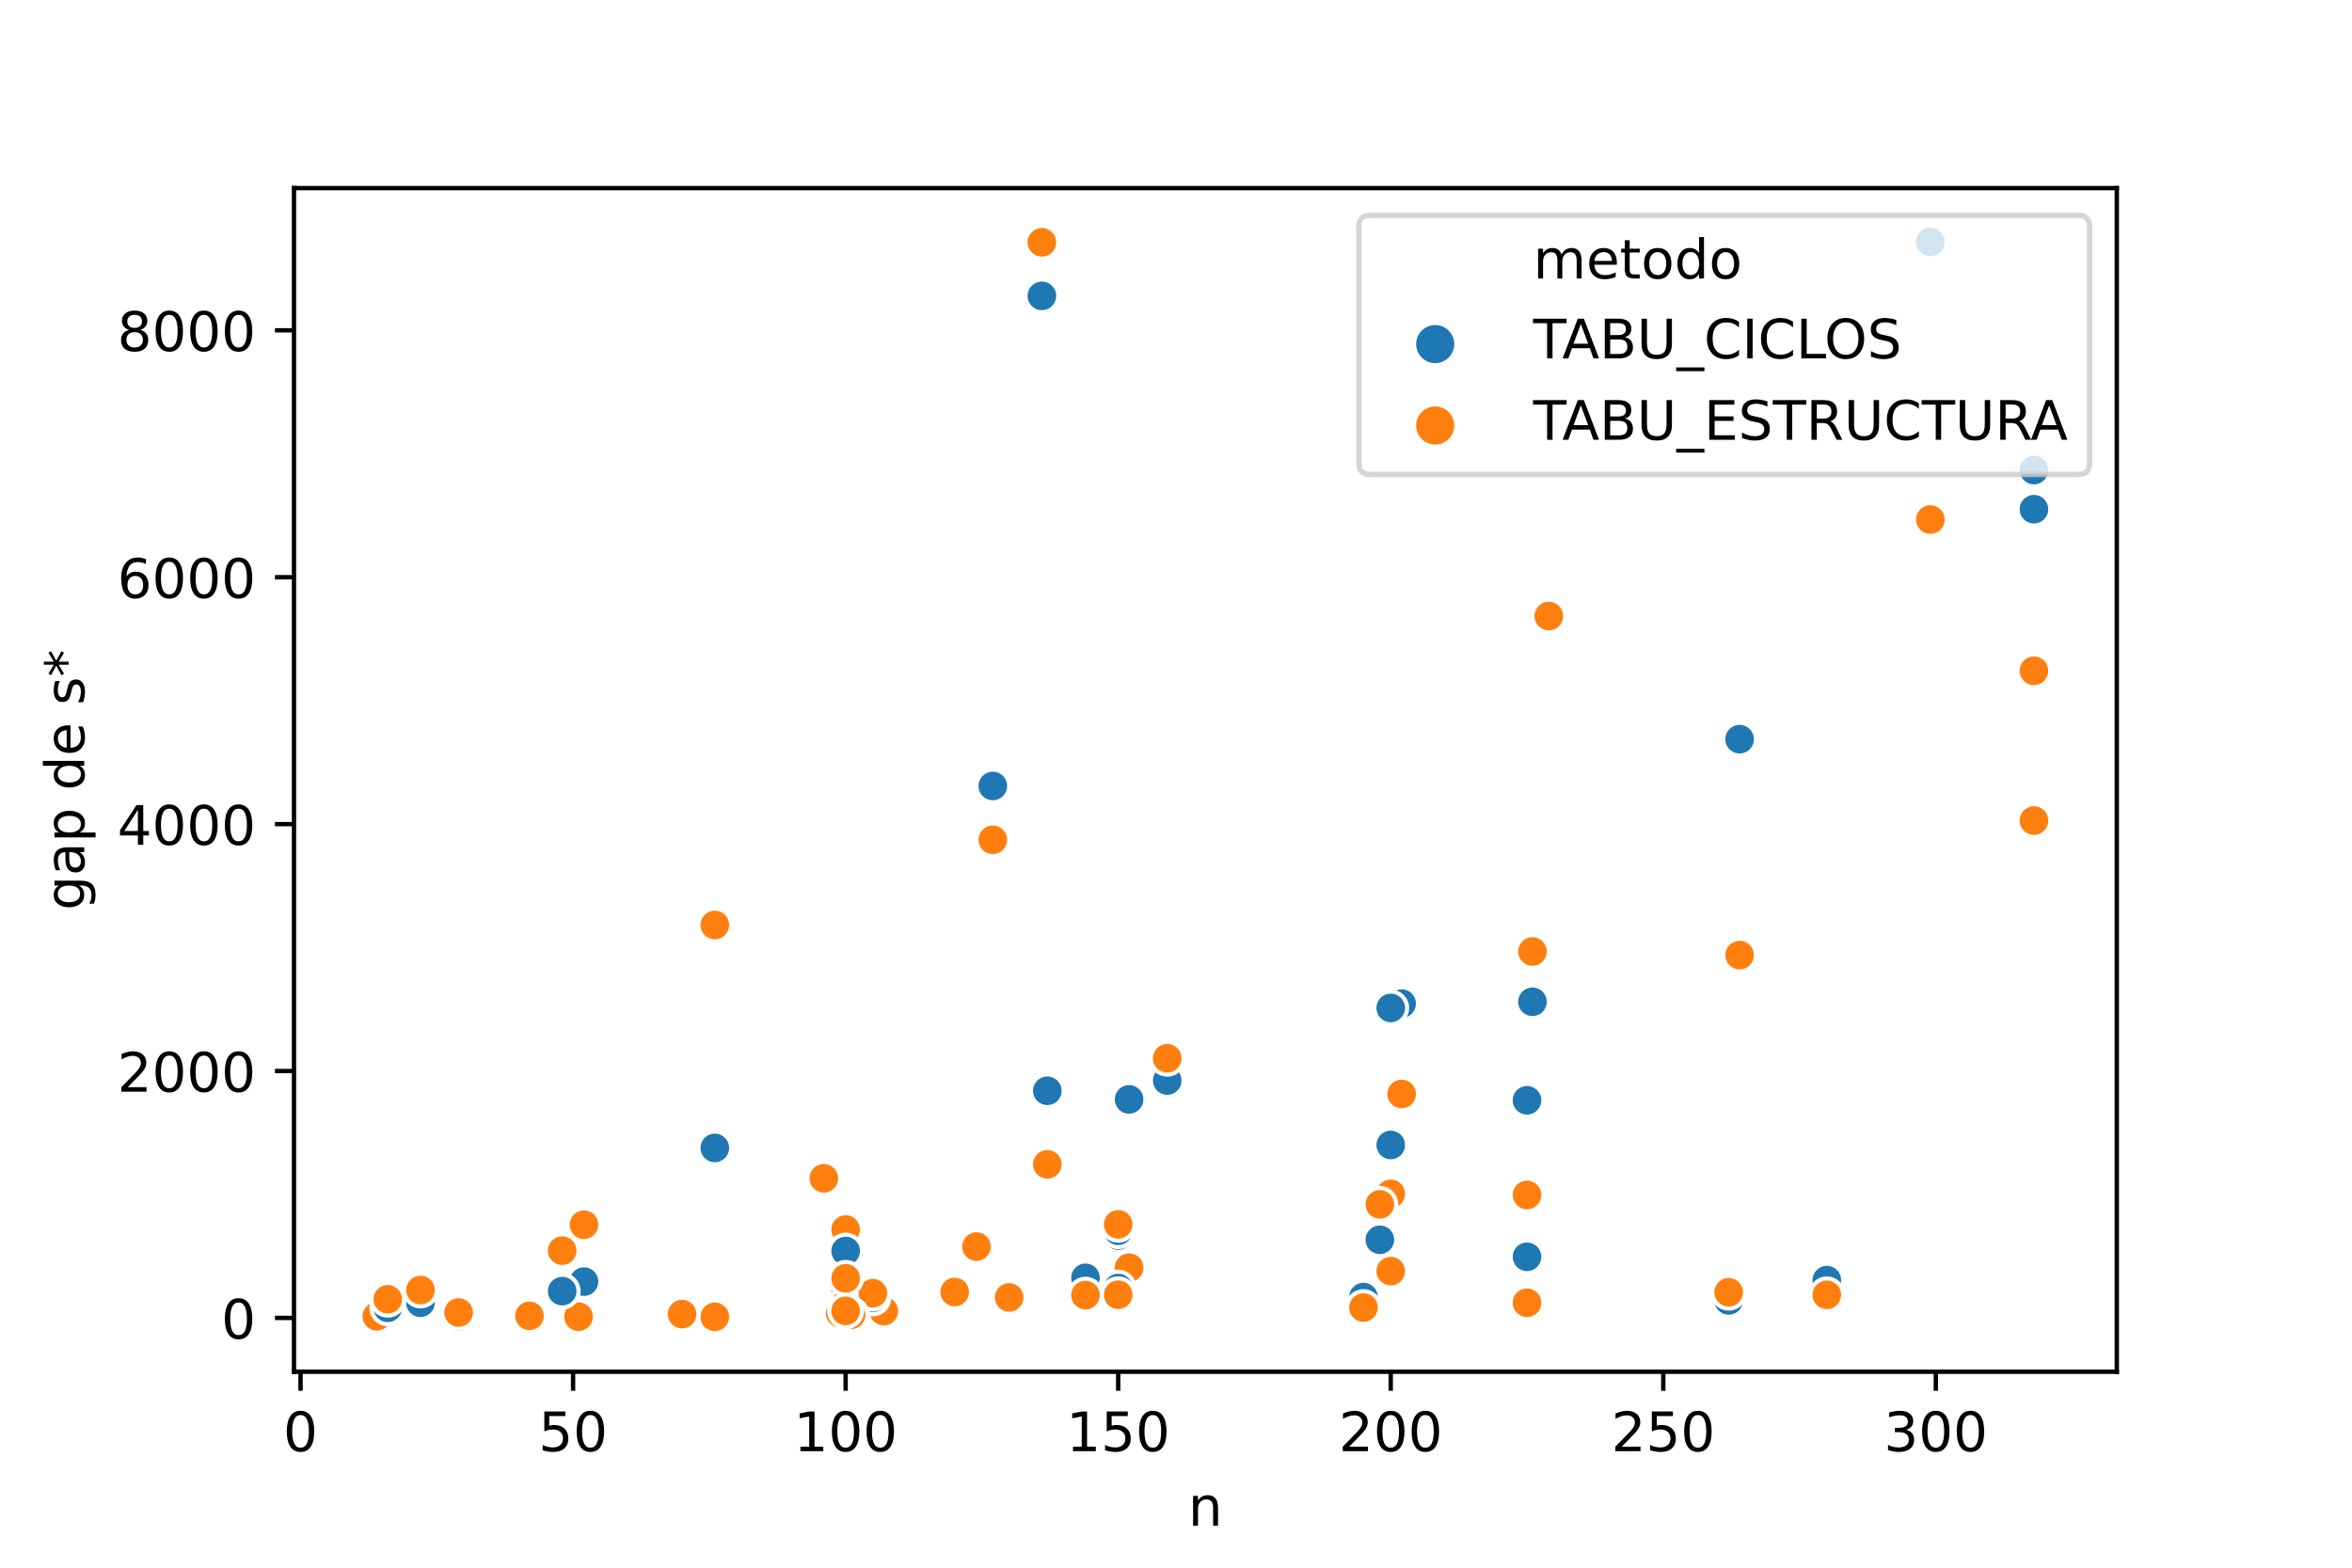 <?xml version="1.0" encoding="utf-8" standalone="no"?>
<!DOCTYPE svg PUBLIC "-//W3C//DTD SVG 1.1//EN"
  "http://www.w3.org/Graphics/SVG/1.1/DTD/svg11.dtd">
<!-- Created with matplotlib (https://matplotlib.org/) -->
<svg height="288pt" version="1.1" viewBox="0 0 432 288" width="432pt" xmlns="http://www.w3.org/2000/svg" xmlns:xlink="http://www.w3.org/1999/xlink">
 <defs>
  <style type="text/css">
*{stroke-linecap:butt;stroke-linejoin:round;}
  </style>
 </defs>
 <g id="figure_1">
  <g id="patch_1">
   <path d="M 0 288 
L 432 288 
L 432 0 
L 0 0 
z
" style="fill:#ffffff;"/>
  </g>
  <g id="axes_1">
   <g id="patch_2">
    <path d="M 54 252 
L 388.8 252 
L 388.8 34.56 
L 54 34.56 
z
" style="fill:#ffffff;"/>
   </g>
   <g id="PathCollection_1">
    <defs>
     <path d="M 0 3 
C 0.796 3 1.559 2.684 2.121 2.121 
C 2.684 1.559 3 0.796 3 0 
C 3 -0.796 2.684 -1.559 2.121 -2.121 
C 1.559 -2.684 0.796 -3 0 -3 
C -0.796 -3 -1.559 -2.684 -2.121 -2.121 
C -2.684 -1.559 -3 -0.796 -3 0 
C -3 0.796 -2.684 1.559 -2.121 2.121 
C -1.559 2.684 -0.796 3 0 3 
z
" id="C0_0_36409da227"/>
    </defs>
    <g clip-path="url(#p3bc723e28a)">
     <use style="fill:#1f77b4;stroke:#ffffff;stroke-width:0.75;" x="162.329" xlink:href="#C0_0_36409da227" y="240.869"/>
    </g>
    <g clip-path="url(#p3bc723e28a)">
     <use style="fill:#ff7f0e;stroke:#ffffff;stroke-width:0.75;" x="162.329" xlink:href="#C0_0_36409da227" y="240.869"/>
    </g>
    <g clip-path="url(#p3bc723e28a)">
     <use style="fill:#1f77b4;stroke:#ffffff;stroke-width:0.75;" x="154.32" xlink:href="#C0_0_36409da227" y="241.073"/>
    </g>
    <g clip-path="url(#p3bc723e28a)">
     <use style="fill:#ff7f0e;stroke:#ffffff;stroke-width:0.75;" x="154.32" xlink:href="#C0_0_36409da227" y="241.255"/>
    </g>
    <g clip-path="url(#p3bc723e28a)">
     <use style="fill:#1f77b4;stroke:#ffffff;stroke-width:0.75;" x="255.441" xlink:href="#C0_0_36409da227" y="210.343"/>
    </g>
    <g clip-path="url(#p3bc723e28a)">
     <use style="fill:#ff7f0e;stroke:#ffffff;stroke-width:0.75;" x="255.441" xlink:href="#C0_0_36409da227" y="233.521"/>
    </g>
    <g clip-path="url(#p3bc723e28a)">
     <use style="fill:#1f77b4;stroke:#ffffff;stroke-width:0.75;" x="207.383" xlink:href="#C0_0_36409da227" y="201.974"/>
    </g>
    <g clip-path="url(#p3bc723e28a)">
     <use style="fill:#ff7f0e;stroke:#ffffff;stroke-width:0.75;" x="207.383" xlink:href="#C0_0_36409da227" y="232.886"/>
    </g>
    <g clip-path="url(#p3bc723e28a)">
     <use style="fill:#1f77b4;stroke:#ffffff;stroke-width:0.75;" x="182.353" xlink:href="#C0_0_36409da227" y="144.391"/>
    </g>
    <g clip-path="url(#p3bc723e28a)">
     <use style="fill:#ff7f0e;stroke:#ffffff;stroke-width:0.75;" x="182.353" xlink:href="#C0_0_36409da227" y="154.279"/>
    </g>
    <g clip-path="url(#p3bc723e28a)">
     <use style="fill:#1f77b4;stroke:#ffffff;stroke-width:0.75;" x="84.236" xlink:href="#C0_0_36409da227" y="240.756"/>
    </g>
    <g clip-path="url(#p3bc723e28a)">
     <use style="fill:#ff7f0e;stroke:#ffffff;stroke-width:0.75;" x="84.236" xlink:href="#C0_0_36409da227" y="240.756"/>
    </g>
    <g clip-path="url(#p3bc723e28a)">
     <use style="fill:#1f77b4;stroke:#ffffff;stroke-width:0.75;" x="131.292" xlink:href="#C0_0_36409da227" y="210.887"/>
    </g>
    <g clip-path="url(#p3bc723e28a)">
     <use style="fill:#ff7f0e;stroke:#ffffff;stroke-width:0.75;" x="131.292" xlink:href="#C0_0_36409da227" y="169.928"/>
    </g>
    <g clip-path="url(#p3bc723e28a)">
     <use style="fill:#1f77b4;stroke:#ffffff;stroke-width:0.75;" x="155.321" xlink:href="#C0_0_36409da227" y="237.286"/>
    </g>
    <g clip-path="url(#p3bc723e28a)">
     <use style="fill:#ff7f0e;stroke:#ffffff;stroke-width:0.75;" x="155.321" xlink:href="#C0_0_36409da227" y="237.286"/>
    </g>
    <g clip-path="url(#p3bc723e28a)">
     <use style="fill:#1f77b4;stroke:#ffffff;stroke-width:0.75;" x="205.381" xlink:href="#C0_0_36409da227" y="236.628"/>
    </g>
    <g clip-path="url(#p3bc723e28a)">
     <use style="fill:#ff7f0e;stroke:#ffffff;stroke-width:0.75;" x="205.381" xlink:href="#C0_0_36409da227" y="237.853"/>
    </g>
    <g clip-path="url(#p3bc723e28a)">
     <use style="fill:#1f77b4;stroke:#ffffff;stroke-width:0.75;" x="319.517" xlink:href="#C0_0_36409da227" y="135.796"/>
    </g>
    <g clip-path="url(#p3bc723e28a)">
     <use style="fill:#ff7f0e;stroke:#ffffff;stroke-width:0.75;" x="319.517" xlink:href="#C0_0_36409da227" y="175.462"/>
    </g>
    <g clip-path="url(#p3bc723e28a)">
     <use style="fill:#1f77b4;stroke:#ffffff;stroke-width:0.75;" x="257.443" xlink:href="#C0_0_36409da227" y="184.375"/>
    </g>
    <g clip-path="url(#p3bc723e28a)">
     <use style="fill:#ff7f0e;stroke:#ffffff;stroke-width:0.75;" x="257.443" xlink:href="#C0_0_36409da227" y="200.976"/>
    </g>
    <g clip-path="url(#p3bc723e28a)">
     <use style="fill:#1f77b4;stroke:#ffffff;stroke-width:0.75;" x="97.252" xlink:href="#C0_0_36409da227" y="242.116"/>
    </g>
    <g clip-path="url(#p3bc723e28a)">
     <use style="fill:#ff7f0e;stroke:#ffffff;stroke-width:0.75;" x="97.252" xlink:href="#C0_0_36409da227" y="241.731"/>
    </g>
    <g clip-path="url(#p3bc723e28a)">
     <use style="fill:#1f77b4;stroke:#ffffff;stroke-width:0.75;" x="205.381" xlink:href="#C0_0_36409da227" y="226.989"/>
    </g>
    <g clip-path="url(#p3bc723e28a)">
     <use style="fill:#ff7f0e;stroke:#ffffff;stroke-width:0.75;" x="205.381" xlink:href="#C0_0_36409da227" y="225.991"/>
    </g>
    <g clip-path="url(#p3bc723e28a)">
     <use style="fill:#1f77b4;stroke:#ffffff;stroke-width:0.75;" x="131.292" xlink:href="#C0_0_36409da227" y="241.98"/>
    </g>
    <g clip-path="url(#p3bc723e28a)">
     <use style="fill:#ff7f0e;stroke:#ffffff;stroke-width:0.75;" x="131.292" xlink:href="#C0_0_36409da227" y="241.912"/>
    </g>
    <g clip-path="url(#p3bc723e28a)">
     <use style="fill:#1f77b4;stroke:#ffffff;stroke-width:0.75;" x="280.471" xlink:href="#C0_0_36409da227" y="202.133"/>
    </g>
    <g clip-path="url(#p3bc723e28a)">
     <use style="fill:#ff7f0e;stroke:#ffffff;stroke-width:0.75;" x="280.471" xlink:href="#C0_0_36409da227" y="219.528"/>
    </g>
    <g clip-path="url(#p3bc723e28a)">
     <use style="fill:#1f77b4;stroke:#ffffff;stroke-width:0.75;" x="255.441" xlink:href="#C0_0_36409da227" y="185.169"/>
    </g>
    <g clip-path="url(#p3bc723e28a)">
     <use style="fill:#ff7f0e;stroke:#ffffff;stroke-width:0.75;" x="255.441" xlink:href="#C0_0_36409da227" y="219.324"/>
    </g>
    <g clip-path="url(#p3bc723e28a)">
     <use style="fill:#1f77b4;stroke:#ffffff;stroke-width:0.75;" x="199.374" xlink:href="#C0_0_36409da227" y="234.746"/>
    </g>
    <g clip-path="url(#p3bc723e28a)">
     <use style="fill:#ff7f0e;stroke:#ffffff;stroke-width:0.75;" x="199.374" xlink:href="#C0_0_36409da227" y="237.921"/>
    </g>
    <g clip-path="url(#p3bc723e28a)">
     <use style="fill:#1f77b4;stroke:#ffffff;stroke-width:0.75;" x="373.582" xlink:href="#C0_0_36409da227" y="93.544"/>
    </g>
    <g clip-path="url(#p3bc723e28a)">
     <use style="fill:#ff7f0e;stroke:#ffffff;stroke-width:0.75;" x="373.582" xlink:href="#C0_0_36409da227" y="123.232"/>
    </g>
    <g clip-path="url(#p3bc723e28a)">
     <use style="fill:#1f77b4;stroke:#ffffff;stroke-width:0.75;" x="205.381" xlink:href="#C0_0_36409da227" y="226.105"/>
    </g>
    <g clip-path="url(#p3bc723e28a)">
     <use style="fill:#ff7f0e;stroke:#ffffff;stroke-width:0.75;" x="205.381" xlink:href="#C0_0_36409da227" y="224.925"/>
    </g>
    <g clip-path="url(#p3bc723e28a)">
     <use style="fill:#1f77b4;stroke:#ffffff;stroke-width:0.75;" x="155.321" xlink:href="#C0_0_36409da227" y="239.599"/>
    </g>
    <g clip-path="url(#p3bc723e28a)">
     <use style="fill:#ff7f0e;stroke:#ffffff;stroke-width:0.75;" x="155.321" xlink:href="#C0_0_36409da227" y="239.599"/>
    </g>
    <g clip-path="url(#p3bc723e28a)">
     <use style="fill:#1f77b4;stroke:#ffffff;stroke-width:0.75;" x="69.218" xlink:href="#C0_0_36409da227" y="242.116"/>
    </g>
    <g clip-path="url(#p3bc723e28a)">
     <use style="fill:#ff7f0e;stroke:#ffffff;stroke-width:0.75;" x="69.218" xlink:href="#C0_0_36409da227" y="241.822"/>
    </g>
    <g clip-path="url(#p3bc723e28a)">
     <use style="fill:#1f77b4;stroke:#ffffff;stroke-width:0.75;" x="214.392" xlink:href="#C0_0_36409da227" y="198.504"/>
    </g>
    <g clip-path="url(#p3bc723e28a)">
     <use style="fill:#ff7f0e;stroke:#ffffff;stroke-width:0.75;" x="214.392" xlink:href="#C0_0_36409da227" y="194.422"/>
    </g>
    <g clip-path="url(#p3bc723e28a)">
     <use style="fill:#ff7f0e;stroke:#ffffff;stroke-width:0.75;" x="284.475" xlink:href="#C0_0_36409da227" y="113.185"/>
    </g>
    <g clip-path="url(#p3bc723e28a)">
     <use style="fill:#1f77b4;stroke:#ffffff;stroke-width:0.75;" x="192.365" xlink:href="#C0_0_36409da227" y="200.386"/>
    </g>
    <g clip-path="url(#p3bc723e28a)">
     <use style="fill:#ff7f0e;stroke:#ffffff;stroke-width:0.75;" x="192.365" xlink:href="#C0_0_36409da227" y="213.903"/>
    </g>
    <g clip-path="url(#p3bc723e28a)">
     <use style="fill:#1f77b4;stroke:#ffffff;stroke-width:0.75;" x="155.321" xlink:href="#C0_0_36409da227" y="228.101"/>
    </g>
    <g clip-path="url(#p3bc723e28a)">
     <use style="fill:#ff7f0e;stroke:#ffffff;stroke-width:0.75;" x="155.321" xlink:href="#C0_0_36409da227" y="228.101"/>
    </g>
    <g clip-path="url(#p3bc723e28a)">
     <use style="fill:#1f77b4;stroke:#ffffff;stroke-width:0.75;" x="185.357" xlink:href="#C0_0_36409da227" y="237.717"/>
    </g>
    <g clip-path="url(#p3bc723e28a)">
     <use style="fill:#ff7f0e;stroke:#ffffff;stroke-width:0.75;" x="185.357" xlink:href="#C0_0_36409da227" y="238.352"/>
    </g>
    <g clip-path="url(#p3bc723e28a)">
     <use style="fill:#1f77b4;stroke:#ffffff;stroke-width:0.75;" x="191.364" xlink:href="#C0_0_36409da227" y="54.354"/>
    </g>
    <g clip-path="url(#p3bc723e28a)">
     <use style="fill:#ff7f0e;stroke:#ffffff;stroke-width:0.75;" x="191.364" xlink:href="#C0_0_36409da227" y="44.512"/>
    </g>
    <g clip-path="url(#p3bc723e28a)">
     <use style="fill:#1f77b4;stroke:#ffffff;stroke-width:0.75;" x="335.536" xlink:href="#C0_0_36409da227" y="235.177"/>
    </g>
    <g clip-path="url(#p3bc723e28a)">
     <use style="fill:#ff7f0e;stroke:#ffffff;stroke-width:0.75;" x="335.536" xlink:href="#C0_0_36409da227" y="237.875"/>
    </g>
    <g clip-path="url(#p3bc723e28a)">
     <use style="fill:#1f77b4;stroke:#ffffff;stroke-width:0.75;" x="106.262" xlink:href="#C0_0_36409da227" y="241.89"/>
    </g>
    <g clip-path="url(#p3bc723e28a)">
     <use style="fill:#ff7f0e;stroke:#ffffff;stroke-width:0.75;" x="106.262" xlink:href="#C0_0_36409da227" y="241.89"/>
    </g>
    <g clip-path="url(#p3bc723e28a)">
     <use style="fill:#1f77b4;stroke:#ffffff;stroke-width:0.75;" x="160.327" xlink:href="#C0_0_36409da227" y="238.442"/>
    </g>
    <g clip-path="url(#p3bc723e28a)">
     <use style="fill:#ff7f0e;stroke:#ffffff;stroke-width:0.75;" x="160.327" xlink:href="#C0_0_36409da227" y="237.581"/>
    </g>
    <g clip-path="url(#p3bc723e28a)">
     <use style="fill:#1f77b4;stroke:#ffffff;stroke-width:0.75;" x="250.435" xlink:href="#C0_0_36409da227" y="238.284"/>
    </g>
    <g clip-path="url(#p3bc723e28a)">
     <use style="fill:#ff7f0e;stroke:#ffffff;stroke-width:0.75;" x="250.435" xlink:href="#C0_0_36409da227" y="240.211"/>
    </g>
    <g clip-path="url(#p3bc723e28a)">
     <use style="fill:#1f77b4;stroke:#ffffff;stroke-width:0.75;" x="317.515" xlink:href="#C0_0_36409da227" y="238.896"/>
    </g>
    <g clip-path="url(#p3bc723e28a)">
     <use style="fill:#ff7f0e;stroke:#ffffff;stroke-width:0.75;" x="317.515" xlink:href="#C0_0_36409da227" y="237.399"/>
    </g>
    <g clip-path="url(#p3bc723e28a)">
     <use style="fill:#1f77b4;stroke:#ffffff;stroke-width:0.75;" x="84.236" xlink:href="#C0_0_36409da227" y="241.844"/>
    </g>
    <g clip-path="url(#p3bc723e28a)">
     <use style="fill:#ff7f0e;stroke:#ffffff;stroke-width:0.75;" x="84.236" xlink:href="#C0_0_36409da227" y="241.118"/>
    </g>
    <g clip-path="url(#p3bc723e28a)">
     <use style="fill:#1f77b4;stroke:#ffffff;stroke-width:0.75;" x="354.559" xlink:href="#C0_0_36409da227" y="44.444"/>
    </g>
    <g clip-path="url(#p3bc723e28a)">
     <use style="fill:#ff7f0e;stroke:#ffffff;stroke-width:0.75;" x="354.559" xlink:href="#C0_0_36409da227" y="95.449"/>
    </g>
    <g clip-path="url(#p3bc723e28a)">
     <use style="fill:#1f77b4;stroke:#ffffff;stroke-width:0.75;" x="280.471" xlink:href="#C0_0_36409da227" y="230.89"/>
    </g>
    <g clip-path="url(#p3bc723e28a)">
     <use style="fill:#ff7f0e;stroke:#ffffff;stroke-width:0.75;" x="280.471" xlink:href="#C0_0_36409da227" y="239.327"/>
    </g>
    <g clip-path="url(#p3bc723e28a)">
     <use style="fill:#1f77b4;stroke:#ffffff;stroke-width:0.75;" x="71.221" xlink:href="#C0_0_36409da227" y="240.257"/>
    </g>
    <g clip-path="url(#p3bc723e28a)">
     <use style="fill:#ff7f0e;stroke:#ffffff;stroke-width:0.75;" x="71.221" xlink:href="#C0_0_36409da227" y="238.692"/>
    </g>
    <g clip-path="url(#p3bc723e28a)">
     <use style="fill:#1f77b4;stroke:#ffffff;stroke-width:0.75;" x="156.322" xlink:href="#C0_0_36409da227" y="241.572"/>
    </g>
    <g clip-path="url(#p3bc723e28a)">
     <use style="fill:#ff7f0e;stroke:#ffffff;stroke-width:0.75;" x="156.322" xlink:href="#C0_0_36409da227" y="241.549"/>
    </g>
    <g clip-path="url(#p3bc723e28a)">
     <use style="fill:#1f77b4;stroke:#ffffff;stroke-width:0.75;" x="179.35" xlink:href="#C0_0_36409da227" y="229.008"/>
    </g>
    <g clip-path="url(#p3bc723e28a)">
     <use style="fill:#ff7f0e;stroke:#ffffff;stroke-width:0.75;" x="179.35" xlink:href="#C0_0_36409da227" y="229.008"/>
    </g>
    <g clip-path="url(#p3bc723e28a)">
     <use style="fill:#1f77b4;stroke:#ffffff;stroke-width:0.75;" x="107.264" xlink:href="#C0_0_36409da227" y="235.449"/>
    </g>
    <g clip-path="url(#p3bc723e28a)">
     <use style="fill:#ff7f0e;stroke:#ffffff;stroke-width:0.75;" x="107.264" xlink:href="#C0_0_36409da227" y="224.993"/>
    </g>
    <g clip-path="url(#p3bc723e28a)">
     <use style="fill:#1f77b4;stroke:#ffffff;stroke-width:0.75;" x="253.438" xlink:href="#C0_0_36409da227" y="227.76"/>
    </g>
    <g clip-path="url(#p3bc723e28a)">
     <use style="fill:#ff7f0e;stroke:#ffffff;stroke-width:0.75;" x="253.438" xlink:href="#C0_0_36409da227" y="221.251"/>
    </g>
    <g clip-path="url(#p3bc723e28a)">
     <use style="fill:#1f77b4;stroke:#ffffff;stroke-width:0.75;" x="125.285" xlink:href="#C0_0_36409da227" y="241.413"/>
    </g>
    <g clip-path="url(#p3bc723e28a)">
     <use style="fill:#ff7f0e;stroke:#ffffff;stroke-width:0.75;" x="125.285" xlink:href="#C0_0_36409da227" y="241.413"/>
    </g>
    <g clip-path="url(#p3bc723e28a)">
     <use style="fill:#1f77b4;stroke:#ffffff;stroke-width:0.75;" x="151.316" xlink:href="#C0_0_36409da227" y="216.829"/>
    </g>
    <g clip-path="url(#p3bc723e28a)">
     <use style="fill:#ff7f0e;stroke:#ffffff;stroke-width:0.75;" x="151.316" xlink:href="#C0_0_36409da227" y="216.466"/>
    </g>
    <g clip-path="url(#p3bc723e28a)">
     <use style="fill:#1f77b4;stroke:#ffffff;stroke-width:0.75;" x="175.345" xlink:href="#C0_0_36409da227" y="236.832"/>
    </g>
    <g clip-path="url(#p3bc723e28a)">
     <use style="fill:#ff7f0e;stroke:#ffffff;stroke-width:0.75;" x="175.345" xlink:href="#C0_0_36409da227" y="237.354"/>
    </g>
    <g clip-path="url(#p3bc723e28a)">
     <use style="fill:#1f77b4;stroke:#ffffff;stroke-width:0.75;" x="281.472" xlink:href="#C0_0_36409da227" y="184.035"/>
    </g>
    <g clip-path="url(#p3bc723e28a)">
     <use style="fill:#ff7f0e;stroke:#ffffff;stroke-width:0.75;" x="281.472" xlink:href="#C0_0_36409da227" y="174.804"/>
    </g>
    <g clip-path="url(#p3bc723e28a)">
     <use style="fill:#1f77b4;stroke:#ffffff;stroke-width:0.75;" x="155.321" xlink:href="#C0_0_36409da227" y="227.171"/>
    </g>
    <g clip-path="url(#p3bc723e28a)">
     <use style="fill:#ff7f0e;stroke:#ffffff;stroke-width:0.75;" x="155.321" xlink:href="#C0_0_36409da227" y="225.878"/>
    </g>
    <g clip-path="url(#p3bc723e28a)">
     <use style="fill:#1f77b4;stroke:#ffffff;stroke-width:0.75;" x="373.582" xlink:href="#C0_0_36409da227" y="86.355"/>
    </g>
    <g clip-path="url(#p3bc723e28a)">
     <use style="fill:#ff7f0e;stroke:#ffffff;stroke-width:0.75;" x="373.582" xlink:href="#C0_0_36409da227" y="150.741"/>
    </g>
    <g clip-path="url(#p3bc723e28a)">
     <use style="fill:#1f77b4;stroke:#ffffff;stroke-width:0.75;" x="155.321" xlink:href="#C0_0_36409da227" y="229.824"/>
    </g>
    <g clip-path="url(#p3bc723e28a)">
     <use style="fill:#ff7f0e;stroke:#ffffff;stroke-width:0.75;" x="155.321" xlink:href="#C0_0_36409da227" y="234.836"/>
    </g>
    <g clip-path="url(#p3bc723e28a)">
     <use style="fill:#1f77b4;stroke:#ffffff;stroke-width:0.75;" x="103.259" xlink:href="#C0_0_36409da227" y="237.195"/>
    </g>
    <g clip-path="url(#p3bc723e28a)">
     <use style="fill:#ff7f0e;stroke:#ffffff;stroke-width:0.75;" x="103.259" xlink:href="#C0_0_36409da227" y="229.756"/>
    </g>
    <g clip-path="url(#p3bc723e28a)">
     <use style="fill:#1f77b4;stroke:#ffffff;stroke-width:0.75;" x="77.228" xlink:href="#C0_0_36409da227" y="239.327"/>
    </g>
    <g clip-path="url(#p3bc723e28a)">
     <use style="fill:#ff7f0e;stroke:#ffffff;stroke-width:0.75;" x="77.228" xlink:href="#C0_0_36409da227" y="236.991"/>
    </g>
    <g clip-path="url(#p3bc723e28a)">
     <use style="fill:#1f77b4;stroke:#ffffff;stroke-width:0.75;" x="155.321" xlink:href="#C0_0_36409da227" y="240.824"/>
    </g>
    <g clip-path="url(#p3bc723e28a)">
     <use style="fill:#ff7f0e;stroke:#ffffff;stroke-width:0.75;" x="155.321" xlink:href="#C0_0_36409da227" y="240.824"/>
    </g>
   </g>
   <g id="PathCollection_2"/>
   <g id="PathCollection_3"/>
   <g id="PathCollection_4"/>
   <g id="matplotlib.axis_1">
    <g id="xtick_1">
     <g id="line2d_1">
      <defs>
       <path d="M 0 0 
L 0 3.5 
" id="mce7c163d44" style="stroke:#000000;stroke-width:0.8;"/>
      </defs>
      <g>
       <use style="stroke:#000000;stroke-width:0.8;" x="55.201" xlink:href="#mce7c163d44" y="252"/>
      </g>
     </g>
     <g id="text_1">
      <!-- 0 -->
      <defs>
       <path d="M 31.781 66.406 
Q 24.172 66.406 20.328 58.906 
Q 16.5 51.422 16.5 36.375 
Q 16.5 21.391 20.328 13.891 
Q 24.172 6.391 31.781 6.391 
Q 39.453 6.391 43.281 13.891 
Q 47.125 21.391 47.125 36.375 
Q 47.125 51.422 43.281 58.906 
Q 39.453 66.406 31.781 66.406 
z
M 31.781 74.219 
Q 44.047 74.219 50.516 64.516 
Q 56.984 54.828 56.984 36.375 
Q 56.984 17.969 50.516 8.266 
Q 44.047 -1.422 31.781 -1.422 
Q 19.531 -1.422 13.062 8.266 
Q 6.594 17.969 6.594 36.375 
Q 6.594 54.828 13.062 64.516 
Q 19.531 74.219 31.781 74.219 
z
" id="DejaVuSans-48"/>
      </defs>
      <g transform="translate(52.02 266.598)scale(0.1 -0.1)">
       <use xlink:href="#DejaVuSans-48"/>
      </g>
     </g>
    </g>
    <g id="xtick_2">
     <g id="line2d_2">
      <g>
       <use style="stroke:#000000;stroke-width:0.8;" x="105.261" xlink:href="#mce7c163d44" y="252"/>
      </g>
     </g>
     <g id="text_2">
      <!-- 50 -->
      <defs>
       <path d="M 10.797 72.906 
L 49.516 72.906 
L 49.516 64.594 
L 19.828 64.594 
L 19.828 46.734 
Q 21.969 47.469 24.109 47.828 
Q 26.266 48.188 28.422 48.188 
Q 40.625 48.188 47.75 41.5 
Q 54.891 34.812 54.891 23.391 
Q 54.891 11.625 47.562 5.094 
Q 40.234 -1.422 26.906 -1.422 
Q 22.312 -1.422 17.547 -0.641 
Q 12.797 0.141 7.719 1.703 
L 7.719 11.625 
Q 12.109 9.234 16.797 8.062 
Q 21.484 6.891 26.703 6.891 
Q 35.156 6.891 40.078 11.328 
Q 45.016 15.766 45.016 23.391 
Q 45.016 31 40.078 35.438 
Q 35.156 39.891 26.703 39.891 
Q 22.75 39.891 18.812 39.016 
Q 14.891 38.141 10.797 36.281 
z
" id="DejaVuSans-53"/>
      </defs>
      <g transform="translate(98.899 266.598)scale(0.1 -0.1)">
       <use xlink:href="#DejaVuSans-53"/>
       <use x="63.623" xlink:href="#DejaVuSans-48"/>
      </g>
     </g>
    </g>
    <g id="xtick_3">
     <g id="line2d_3">
      <g>
       <use style="stroke:#000000;stroke-width:0.8;" x="155.321" xlink:href="#mce7c163d44" y="252"/>
      </g>
     </g>
     <g id="text_3">
      <!-- 100 -->
      <defs>
       <path d="M 12.406 8.297 
L 28.516 8.297 
L 28.516 63.922 
L 10.984 60.406 
L 10.984 69.391 
L 28.422 72.906 
L 38.281 72.906 
L 38.281 8.297 
L 54.391 8.297 
L 54.391 0 
L 12.406 0 
z
" id="DejaVuSans-49"/>
      </defs>
      <g transform="translate(145.777 266.598)scale(0.1 -0.1)">
       <use xlink:href="#DejaVuSans-49"/>
       <use x="63.623" xlink:href="#DejaVuSans-48"/>
       <use x="127.246" xlink:href="#DejaVuSans-48"/>
      </g>
     </g>
    </g>
    <g id="xtick_4">
     <g id="line2d_4">
      <g>
       <use style="stroke:#000000;stroke-width:0.8;" x="205.381" xlink:href="#mce7c163d44" y="252"/>
      </g>
     </g>
     <g id="text_4">
      <!-- 150 -->
      <g transform="translate(195.837 266.598)scale(0.1 -0.1)">
       <use xlink:href="#DejaVuSans-49"/>
       <use x="63.623" xlink:href="#DejaVuSans-53"/>
       <use x="127.246" xlink:href="#DejaVuSans-48"/>
      </g>
     </g>
    </g>
    <g id="xtick_5">
     <g id="line2d_5">
      <g>
       <use style="stroke:#000000;stroke-width:0.8;" x="255.441" xlink:href="#mce7c163d44" y="252"/>
      </g>
     </g>
     <g id="text_5">
      <!-- 200 -->
      <defs>
       <path d="M 19.188 8.297 
L 53.609 8.297 
L 53.609 0 
L 7.328 0 
L 7.328 8.297 
Q 12.938 14.109 22.625 23.891 
Q 32.328 33.688 34.812 36.531 
Q 39.547 41.844 41.422 45.531 
Q 43.312 49.219 43.312 52.781 
Q 43.312 58.594 39.234 62.25 
Q 35.156 65.922 28.609 65.922 
Q 23.969 65.922 18.812 64.312 
Q 13.672 62.703 7.812 59.422 
L 7.812 69.391 
Q 13.766 71.781 18.938 73 
Q 24.125 74.219 28.422 74.219 
Q 39.75 74.219 46.484 68.547 
Q 53.219 62.891 53.219 53.422 
Q 53.219 48.922 51.531 44.891 
Q 49.859 40.875 45.406 35.406 
Q 44.188 33.984 37.641 27.219 
Q 31.109 20.453 19.188 8.297 
z
" id="DejaVuSans-50"/>
      </defs>
      <g transform="translate(245.897 266.598)scale(0.1 -0.1)">
       <use xlink:href="#DejaVuSans-50"/>
       <use x="63.623" xlink:href="#DejaVuSans-48"/>
       <use x="127.246" xlink:href="#DejaVuSans-48"/>
      </g>
     </g>
    </g>
    <g id="xtick_6">
     <g id="line2d_6">
      <g>
       <use style="stroke:#000000;stroke-width:0.8;" x="305.5" xlink:href="#mce7c163d44" y="252"/>
      </g>
     </g>
     <g id="text_6">
      <!-- 250 -->
      <g transform="translate(295.957 266.598)scale(0.1 -0.1)">
       <use xlink:href="#DejaVuSans-50"/>
       <use x="63.623" xlink:href="#DejaVuSans-53"/>
       <use x="127.246" xlink:href="#DejaVuSans-48"/>
      </g>
     </g>
    </g>
    <g id="xtick_7">
     <g id="line2d_7">
      <g>
       <use style="stroke:#000000;stroke-width:0.8;" x="355.56" xlink:href="#mce7c163d44" y="252"/>
      </g>
     </g>
     <g id="text_7">
      <!-- 300 -->
      <defs>
       <path d="M 40.578 39.312 
Q 47.656 37.797 51.625 33 
Q 55.609 28.219 55.609 21.188 
Q 55.609 10.406 48.188 4.484 
Q 40.766 -1.422 27.094 -1.422 
Q 22.516 -1.422 17.656 -0.516 
Q 12.797 0.391 7.625 2.203 
L 7.625 11.719 
Q 11.719 9.328 16.594 8.109 
Q 21.484 6.891 26.812 6.891 
Q 36.078 6.891 40.938 10.547 
Q 45.797 14.203 45.797 21.188 
Q 45.797 27.641 41.281 31.266 
Q 36.766 34.906 28.719 34.906 
L 20.219 34.906 
L 20.219 43.016 
L 29.109 43.016 
Q 36.375 43.016 40.234 45.922 
Q 44.094 48.828 44.094 54.297 
Q 44.094 59.906 40.109 62.906 
Q 36.141 65.922 28.719 65.922 
Q 24.656 65.922 20.016 65.031 
Q 15.375 64.156 9.812 62.312 
L 9.812 71.094 
Q 15.438 72.656 20.344 73.438 
Q 25.25 74.219 29.594 74.219 
Q 40.828 74.219 47.359 69.109 
Q 53.906 64.016 53.906 55.328 
Q 53.906 49.266 50.438 45.094 
Q 46.969 40.922 40.578 39.312 
z
" id="DejaVuSans-51"/>
      </defs>
      <g transform="translate(346.017 266.598)scale(0.1 -0.1)">
       <use xlink:href="#DejaVuSans-51"/>
       <use x="63.623" xlink:href="#DejaVuSans-48"/>
       <use x="127.246" xlink:href="#DejaVuSans-48"/>
      </g>
     </g>
    </g>
    <g id="text_8">
     <!-- n -->
     <defs>
      <path d="M 54.891 33.016 
L 54.891 0 
L 45.906 0 
L 45.906 32.719 
Q 45.906 40.484 42.875 44.328 
Q 39.844 48.188 33.797 48.188 
Q 26.516 48.188 22.312 43.547 
Q 18.109 38.922 18.109 30.906 
L 18.109 0 
L 9.078 0 
L 9.078 54.688 
L 18.109 54.688 
L 18.109 46.188 
Q 21.344 51.125 25.703 53.562 
Q 30.078 56 35.797 56 
Q 45.219 56 50.047 50.172 
Q 54.891 44.344 54.891 33.016 
z
" id="DejaVuSans-110"/>
     </defs>
     <g transform="translate(218.231 280.277)scale(0.1 -0.1)">
      <use xlink:href="#DejaVuSans-110"/>
     </g>
    </g>
   </g>
   <g id="matplotlib.axis_2">
    <g id="ytick_1">
     <g id="line2d_8">
      <defs>
       <path d="M 0 0 
L -3.5 0 
" id="m984f33c9e6" style="stroke:#000000;stroke-width:0.8;"/>
      </defs>
      <g>
       <use style="stroke:#000000;stroke-width:0.8;" x="54" xlink:href="#m984f33c9e6" y="242.116"/>
      </g>
     </g>
     <g id="text_9">
      <!-- 0 -->
      <g transform="translate(40.638 245.916)scale(0.1 -0.1)">
       <use xlink:href="#DejaVuSans-48"/>
      </g>
     </g>
    </g>
    <g id="ytick_2">
     <g id="line2d_9">
      <g>
       <use style="stroke:#000000;stroke-width:0.8;" x="54" xlink:href="#m984f33c9e6" y="196.758"/>
      </g>
     </g>
     <g id="text_10">
      <!-- 2000 -->
      <g transform="translate(21.55 200.557)scale(0.1 -0.1)">
       <use xlink:href="#DejaVuSans-50"/>
       <use x="63.623" xlink:href="#DejaVuSans-48"/>
       <use x="127.246" xlink:href="#DejaVuSans-48"/>
       <use x="190.869" xlink:href="#DejaVuSans-48"/>
      </g>
     </g>
    </g>
    <g id="ytick_3">
     <g id="line2d_10">
      <g>
       <use style="stroke:#000000;stroke-width:0.8;" x="54" xlink:href="#m984f33c9e6" y="151.399"/>
      </g>
     </g>
     <g id="text_11">
      <!-- 4000 -->
      <defs>
       <path d="M 37.797 64.312 
L 12.891 25.391 
L 37.797 25.391 
z
M 35.203 72.906 
L 47.609 72.906 
L 47.609 25.391 
L 58.016 25.391 
L 58.016 17.188 
L 47.609 17.188 
L 47.609 0 
L 37.797 0 
L 37.797 17.188 
L 4.891 17.188 
L 4.891 26.703 
z
" id="DejaVuSans-52"/>
      </defs>
      <g transform="translate(21.55 155.198)scale(0.1 -0.1)">
       <use xlink:href="#DejaVuSans-52"/>
       <use x="63.623" xlink:href="#DejaVuSans-48"/>
       <use x="127.246" xlink:href="#DejaVuSans-48"/>
       <use x="190.869" xlink:href="#DejaVuSans-48"/>
      </g>
     </g>
    </g>
    <g id="ytick_4">
     <g id="line2d_11">
      <g>
       <use style="stroke:#000000;stroke-width:0.8;" x="54" xlink:href="#m984f33c9e6" y="106.041"/>
      </g>
     </g>
     <g id="text_12">
      <!-- 6000 -->
      <defs>
       <path d="M 33.016 40.375 
Q 26.375 40.375 22.484 35.828 
Q 18.609 31.297 18.609 23.391 
Q 18.609 15.531 22.484 10.953 
Q 26.375 6.391 33.016 6.391 
Q 39.656 6.391 43.531 10.953 
Q 47.406 15.531 47.406 23.391 
Q 47.406 31.297 43.531 35.828 
Q 39.656 40.375 33.016 40.375 
z
M 52.594 71.297 
L 52.594 62.312 
Q 48.875 64.062 45.094 64.984 
Q 41.312 65.922 37.594 65.922 
Q 27.828 65.922 22.672 59.328 
Q 17.531 52.734 16.797 39.406 
Q 19.672 43.656 24.016 45.922 
Q 28.375 48.188 33.594 48.188 
Q 44.578 48.188 50.953 41.516 
Q 57.328 34.859 57.328 23.391 
Q 57.328 12.156 50.688 5.359 
Q 44.047 -1.422 33.016 -1.422 
Q 20.359 -1.422 13.672 8.266 
Q 6.984 17.969 6.984 36.375 
Q 6.984 53.656 15.188 63.938 
Q 23.391 74.219 37.203 74.219 
Q 40.922 74.219 44.703 73.484 
Q 48.484 72.75 52.594 71.297 
z
" id="DejaVuSans-54"/>
      </defs>
      <g transform="translate(21.55 109.84)scale(0.1 -0.1)">
       <use xlink:href="#DejaVuSans-54"/>
       <use x="63.623" xlink:href="#DejaVuSans-48"/>
       <use x="127.246" xlink:href="#DejaVuSans-48"/>
       <use x="190.869" xlink:href="#DejaVuSans-48"/>
      </g>
     </g>
    </g>
    <g id="ytick_5">
     <g id="line2d_12">
      <g>
       <use style="stroke:#000000;stroke-width:0.8;" x="54" xlink:href="#m984f33c9e6" y="60.682"/>
      </g>
     </g>
     <g id="text_13">
      <!-- 8000 -->
      <defs>
       <path d="M 31.781 34.625 
Q 24.75 34.625 20.719 30.859 
Q 16.703 27.094 16.703 20.516 
Q 16.703 13.922 20.719 10.156 
Q 24.75 6.391 31.781 6.391 
Q 38.812 6.391 42.859 10.172 
Q 46.922 13.969 46.922 20.516 
Q 46.922 27.094 42.891 30.859 
Q 38.875 34.625 31.781 34.625 
z
M 21.922 38.812 
Q 15.578 40.375 12.031 44.719 
Q 8.5 49.078 8.5 55.328 
Q 8.5 64.062 14.719 69.141 
Q 20.953 74.219 31.781 74.219 
Q 42.672 74.219 48.875 69.141 
Q 55.078 64.062 55.078 55.328 
Q 55.078 49.078 51.531 44.719 
Q 48 40.375 41.703 38.812 
Q 48.828 37.156 52.797 32.312 
Q 56.781 27.484 56.781 20.516 
Q 56.781 9.906 50.312 4.234 
Q 43.844 -1.422 31.781 -1.422 
Q 19.734 -1.422 13.25 4.234 
Q 6.781 9.906 6.781 20.516 
Q 6.781 27.484 10.781 32.312 
Q 14.797 37.156 21.922 38.812 
z
M 18.312 54.391 
Q 18.312 48.734 21.844 45.562 
Q 25.391 42.391 31.781 42.391 
Q 38.141 42.391 41.719 45.562 
Q 45.312 48.734 45.312 54.391 
Q 45.312 60.062 41.719 63.234 
Q 38.141 66.406 31.781 66.406 
Q 25.391 66.406 21.844 63.234 
Q 18.312 60.062 18.312 54.391 
z
" id="DejaVuSans-56"/>
      </defs>
      <g transform="translate(21.55 64.481)scale(0.1 -0.1)">
       <use xlink:href="#DejaVuSans-56"/>
       <use x="63.623" xlink:href="#DejaVuSans-48"/>
       <use x="127.246" xlink:href="#DejaVuSans-48"/>
       <use x="190.869" xlink:href="#DejaVuSans-48"/>
      </g>
     </g>
    </g>
    <g id="text_14">
     <!-- gap de s* -->
     <defs>
      <path d="M 45.406 27.984 
Q 45.406 37.75 41.375 43.109 
Q 37.359 48.484 30.078 48.484 
Q 22.859 48.484 18.828 43.109 
Q 14.797 37.75 14.797 27.984 
Q 14.797 18.266 18.828 12.891 
Q 22.859 7.516 30.078 7.516 
Q 37.359 7.516 41.375 12.891 
Q 45.406 18.266 45.406 27.984 
z
M 54.391 6.781 
Q 54.391 -7.172 48.188 -13.984 
Q 42 -20.797 29.203 -20.797 
Q 24.469 -20.797 20.266 -20.094 
Q 16.062 -19.391 12.109 -17.922 
L 12.109 -9.188 
Q 16.062 -11.328 19.922 -12.344 
Q 23.781 -13.375 27.781 -13.375 
Q 36.625 -13.375 41.016 -8.766 
Q 45.406 -4.156 45.406 5.172 
L 45.406 9.625 
Q 42.625 4.781 38.281 2.391 
Q 33.938 0 27.875 0 
Q 17.828 0 11.672 7.656 
Q 5.516 15.328 5.516 27.984 
Q 5.516 40.672 11.672 48.328 
Q 17.828 56 27.875 56 
Q 33.938 56 38.281 53.609 
Q 42.625 51.219 45.406 46.391 
L 45.406 54.688 
L 54.391 54.688 
z
" id="DejaVuSans-103"/>
      <path d="M 34.281 27.484 
Q 23.391 27.484 19.188 25 
Q 14.984 22.516 14.984 16.5 
Q 14.984 11.719 18.141 8.906 
Q 21.297 6.109 26.703 6.109 
Q 34.188 6.109 38.703 11.406 
Q 43.219 16.703 43.219 25.484 
L 43.219 27.484 
z
M 52.203 31.203 
L 52.203 0 
L 43.219 0 
L 43.219 8.297 
Q 40.141 3.328 35.547 0.953 
Q 30.953 -1.422 24.312 -1.422 
Q 15.922 -1.422 10.953 3.297 
Q 6 8.016 6 15.922 
Q 6 25.141 12.172 29.828 
Q 18.359 34.516 30.609 34.516 
L 43.219 34.516 
L 43.219 35.406 
Q 43.219 41.609 39.141 45 
Q 35.062 48.391 27.688 48.391 
Q 23 48.391 18.547 47.266 
Q 14.109 46.141 10.016 43.891 
L 10.016 52.203 
Q 14.938 54.109 19.578 55.047 
Q 24.219 56 28.609 56 
Q 40.484 56 46.344 49.844 
Q 52.203 43.703 52.203 31.203 
z
" id="DejaVuSans-97"/>
      <path d="M 18.109 8.203 
L 18.109 -20.797 
L 9.078 -20.797 
L 9.078 54.688 
L 18.109 54.688 
L 18.109 46.391 
Q 20.953 51.266 25.266 53.625 
Q 29.594 56 35.594 56 
Q 45.562 56 51.781 48.094 
Q 58.016 40.188 58.016 27.297 
Q 58.016 14.406 51.781 6.484 
Q 45.562 -1.422 35.594 -1.422 
Q 29.594 -1.422 25.266 0.953 
Q 20.953 3.328 18.109 8.203 
z
M 48.688 27.297 
Q 48.688 37.203 44.609 42.844 
Q 40.531 48.484 33.406 48.484 
Q 26.266 48.484 22.188 42.844 
Q 18.109 37.203 18.109 27.297 
Q 18.109 17.391 22.188 11.75 
Q 26.266 6.109 33.406 6.109 
Q 40.531 6.109 44.609 11.75 
Q 48.688 17.391 48.688 27.297 
z
" id="DejaVuSans-112"/>
      <path id="DejaVuSans-32"/>
      <path d="M 45.406 46.391 
L 45.406 75.984 
L 54.391 75.984 
L 54.391 0 
L 45.406 0 
L 45.406 8.203 
Q 42.578 3.328 38.25 0.953 
Q 33.938 -1.422 27.875 -1.422 
Q 17.969 -1.422 11.734 6.484 
Q 5.516 14.406 5.516 27.297 
Q 5.516 40.188 11.734 48.094 
Q 17.969 56 27.875 56 
Q 33.938 56 38.25 53.625 
Q 42.578 51.266 45.406 46.391 
z
M 14.797 27.297 
Q 14.797 17.391 18.875 11.75 
Q 22.953 6.109 30.078 6.109 
Q 37.203 6.109 41.297 11.75 
Q 45.406 17.391 45.406 27.297 
Q 45.406 37.203 41.297 42.844 
Q 37.203 48.484 30.078 48.484 
Q 22.953 48.484 18.875 42.844 
Q 14.797 37.203 14.797 27.297 
z
" id="DejaVuSans-100"/>
      <path d="M 56.203 29.594 
L 56.203 25.203 
L 14.891 25.203 
Q 15.484 15.922 20.484 11.062 
Q 25.484 6.203 34.422 6.203 
Q 39.594 6.203 44.453 7.469 
Q 49.312 8.734 54.109 11.281 
L 54.109 2.781 
Q 49.266 0.734 44.188 -0.344 
Q 39.109 -1.422 33.891 -1.422 
Q 20.797 -1.422 13.156 6.188 
Q 5.516 13.812 5.516 26.812 
Q 5.516 40.234 12.766 48.109 
Q 20.016 56 32.328 56 
Q 43.359 56 49.781 48.891 
Q 56.203 41.797 56.203 29.594 
z
M 47.219 32.234 
Q 47.125 39.594 43.094 43.984 
Q 39.062 48.391 32.422 48.391 
Q 24.906 48.391 20.391 44.141 
Q 15.875 39.891 15.188 32.172 
z
" id="DejaVuSans-101"/>
      <path d="M 44.281 53.078 
L 44.281 44.578 
Q 40.484 46.531 36.375 47.5 
Q 32.281 48.484 27.875 48.484 
Q 21.188 48.484 17.844 46.438 
Q 14.5 44.391 14.5 40.281 
Q 14.5 37.156 16.891 35.375 
Q 19.281 33.594 26.516 31.984 
L 29.594 31.297 
Q 39.156 29.25 43.188 25.516 
Q 47.219 21.781 47.219 15.094 
Q 47.219 7.469 41.188 3.016 
Q 35.156 -1.422 24.609 -1.422 
Q 20.219 -1.422 15.453 -0.562 
Q 10.688 0.297 5.422 2 
L 5.422 11.281 
Q 10.406 8.688 15.234 7.391 
Q 20.062 6.109 24.812 6.109 
Q 31.156 6.109 34.562 8.281 
Q 37.984 10.453 37.984 14.406 
Q 37.984 18.062 35.516 20.016 
Q 33.062 21.969 24.703 23.781 
L 21.578 24.516 
Q 13.234 26.266 9.516 29.906 
Q 5.812 33.547 5.812 39.891 
Q 5.812 47.609 11.281 51.797 
Q 16.75 56 26.812 56 
Q 31.781 56 36.172 55.266 
Q 40.578 54.547 44.281 53.078 
z
" id="DejaVuSans-115"/>
      <path d="M 47.016 60.891 
L 29.5 51.422 
L 47.016 41.891 
L 44.188 37.109 
L 27.781 47.016 
L 27.781 28.609 
L 22.219 28.609 
L 22.219 47.016 
L 5.812 37.109 
L 2.984 41.891 
L 20.516 51.422 
L 2.984 60.891 
L 5.812 65.719 
L 22.219 55.812 
L 22.219 74.219 
L 27.781 74.219 
L 27.781 55.812 
L 44.188 65.719 
z
" id="DejaVuSans-42"/>
     </defs>
     <g transform="translate(15.47 167.226)rotate(-90)scale(0.1 -0.1)">
      <use xlink:href="#DejaVuSans-103"/>
      <use x="63.477" xlink:href="#DejaVuSans-97"/>
      <use x="124.756" xlink:href="#DejaVuSans-112"/>
      <use x="188.232" xlink:href="#DejaVuSans-32"/>
      <use x="220.02" xlink:href="#DejaVuSans-100"/>
      <use x="283.496" xlink:href="#DejaVuSans-101"/>
      <use x="345.02" xlink:href="#DejaVuSans-32"/>
      <use x="376.807" xlink:href="#DejaVuSans-115"/>
      <use x="428.906" xlink:href="#DejaVuSans-42"/>
     </g>
    </g>
   </g>
   <g id="patch_3">
    <path d="M 54 252 
L 54 34.56 
" style="fill:none;stroke:#000000;stroke-linecap:square;stroke-linejoin:miter;stroke-width:0.8;"/>
   </g>
   <g id="patch_4">
    <path d="M 388.8 252 
L 388.8 34.56 
" style="fill:none;stroke:#000000;stroke-linecap:square;stroke-linejoin:miter;stroke-width:0.8;"/>
   </g>
   <g id="patch_5">
    <path d="M 54 252 
L 388.8 252 
" style="fill:none;stroke:#000000;stroke-linecap:square;stroke-linejoin:miter;stroke-width:0.8;"/>
   </g>
   <g id="patch_6">
    <path d="M 54 34.56 
L 388.8 34.56 
" style="fill:none;stroke:#000000;stroke-linecap:square;stroke-linejoin:miter;stroke-width:0.8;"/>
   </g>
   <g id="legend_1">
    <g id="patch_7">
     <path d="M 251.606 87.151 
L 381.8 87.151 
Q 383.8 87.151 383.8 85.151 
L 383.8 41.56 
Q 383.8 39.56 381.8 39.56 
L 251.606 39.56 
Q 249.606 39.56 249.606 41.56 
L 249.606 85.151 
Q 249.606 87.151 251.606 87.151 
z
" style="fill:#ffffff;opacity:0.8;stroke:#cccccc;stroke-linejoin:miter;"/>
    </g>
    <g id="PathCollection_5">
     <defs>
      <path id="m8d7e7d7db6" style="stroke:#ffffff;stroke-width:1.5;"/>
     </defs>
     <g>
      <use style="fill:#ffffff;stroke:#ffffff;stroke-width:1.5;" x="263.606" xlink:href="#m8d7e7d7db6" y="48.533"/>
     </g>
    </g>
    <g id="text_15">
     <!-- metodo -->
     <defs>
      <path d="M 52 44.188 
Q 55.375 50.25 60.062 53.125 
Q 64.75 56 71.094 56 
Q 79.641 56 84.281 50.016 
Q 88.922 44.047 88.922 33.016 
L 88.922 0 
L 79.891 0 
L 79.891 32.719 
Q 79.891 40.578 77.094 44.375 
Q 74.312 48.188 68.609 48.188 
Q 61.625 48.188 57.562 43.547 
Q 53.516 38.922 53.516 30.906 
L 53.516 0 
L 44.484 0 
L 44.484 32.719 
Q 44.484 40.625 41.703 44.406 
Q 38.922 48.188 33.109 48.188 
Q 26.219 48.188 22.156 43.531 
Q 18.109 38.875 18.109 30.906 
L 18.109 0 
L 9.078 0 
L 9.078 54.688 
L 18.109 54.688 
L 18.109 46.188 
Q 21.188 51.219 25.484 53.609 
Q 29.781 56 35.688 56 
Q 41.656 56 45.828 52.969 
Q 50 49.953 52 44.188 
z
" id="DejaVuSans-109"/>
      <path d="M 18.312 70.219 
L 18.312 54.688 
L 36.812 54.688 
L 36.812 47.703 
L 18.312 47.703 
L 18.312 18.016 
Q 18.312 11.328 20.141 9.422 
Q 21.969 7.516 27.594 7.516 
L 36.812 7.516 
L 36.812 0 
L 27.594 0 
Q 17.188 0 13.234 3.875 
Q 9.281 7.766 9.281 18.016 
L 9.281 47.703 
L 2.688 47.703 
L 2.688 54.688 
L 9.281 54.688 
L 9.281 70.219 
z
" id="DejaVuSans-116"/>
      <path d="M 30.609 48.391 
Q 23.391 48.391 19.188 42.75 
Q 14.984 37.109 14.984 27.297 
Q 14.984 17.484 19.156 11.844 
Q 23.344 6.203 30.609 6.203 
Q 37.797 6.203 41.984 11.859 
Q 46.188 17.531 46.188 27.297 
Q 46.188 37.016 41.984 42.703 
Q 37.797 48.391 30.609 48.391 
z
M 30.609 56 
Q 42.328 56 49.016 48.375 
Q 55.719 40.766 55.719 27.297 
Q 55.719 13.875 49.016 6.219 
Q 42.328 -1.422 30.609 -1.422 
Q 18.844 -1.422 12.172 6.219 
Q 5.516 13.875 5.516 27.297 
Q 5.516 40.766 12.172 48.375 
Q 18.844 56 30.609 56 
z
" id="DejaVuSans-111"/>
     </defs>
     <g transform="translate(281.606 51.158)scale(0.1 -0.1)">
      <use xlink:href="#DejaVuSans-109"/>
      <use x="97.412" xlink:href="#DejaVuSans-101"/>
      <use x="158.936" xlink:href="#DejaVuSans-116"/>
      <use x="198.145" xlink:href="#DejaVuSans-111"/>
      <use x="259.326" xlink:href="#DejaVuSans-100"/>
      <use x="322.803" xlink:href="#DejaVuSans-111"/>
     </g>
    </g>
    <g id="PathCollection_6">
     <defs>
      <path d="M 0 3 
C 0.796 3 1.559 2.684 2.121 2.121 
C 2.684 1.559 3 0.796 3 0 
C 3 -0.796 2.684 -1.559 2.121 -2.121 
C 1.559 -2.684 0.796 -3 0 -3 
C -0.796 -3 -1.559 -2.684 -2.121 -2.121 
C -2.684 -1.559 -3 -0.796 -3 0 
C -3 0.796 -2.684 1.559 -2.121 2.121 
C -1.559 2.684 -0.796 3 0 3 
z
" id="m1d5d113896" style="stroke:#1f77b4;"/>
     </defs>
     <g>
      <use style="fill:#1f77b4;stroke:#1f77b4;" x="263.606" xlink:href="#m1d5d113896" y="63.212"/>
     </g>
    </g>
    <g id="text_16">
     <!-- TABU_CICLOS -->
     <defs>
      <path d="M -0.297 72.906 
L 61.375 72.906 
L 61.375 64.594 
L 35.5 64.594 
L 35.5 0 
L 25.594 0 
L 25.594 64.594 
L -0.297 64.594 
z
" id="DejaVuSans-84"/>
      <path d="M 34.188 63.188 
L 20.797 26.906 
L 47.609 26.906 
z
M 28.609 72.906 
L 39.797 72.906 
L 67.578 0 
L 57.328 0 
L 50.688 18.703 
L 17.828 18.703 
L 11.188 0 
L 0.781 0 
z
" id="DejaVuSans-65"/>
      <path d="M 19.672 34.812 
L 19.672 8.109 
L 35.5 8.109 
Q 43.453 8.109 47.281 11.406 
Q 51.125 14.703 51.125 21.484 
Q 51.125 28.328 47.281 31.562 
Q 43.453 34.812 35.5 34.812 
z
M 19.672 64.797 
L 19.672 42.828 
L 34.281 42.828 
Q 41.5 42.828 45.031 45.531 
Q 48.578 48.25 48.578 53.812 
Q 48.578 59.328 45.031 62.062 
Q 41.5 64.797 34.281 64.797 
z
M 9.812 72.906 
L 35.016 72.906 
Q 46.297 72.906 52.391 68.219 
Q 58.5 63.531 58.5 54.891 
Q 58.5 48.188 55.375 44.234 
Q 52.25 40.281 46.188 39.312 
Q 53.469 37.75 57.5 32.781 
Q 61.531 27.828 61.531 20.406 
Q 61.531 10.641 54.891 5.312 
Q 48.25 0 35.984 0 
L 9.812 0 
z
" id="DejaVuSans-66"/>
      <path d="M 8.688 72.906 
L 18.609 72.906 
L 18.609 28.609 
Q 18.609 16.891 22.844 11.734 
Q 27.094 6.594 36.625 6.594 
Q 46.094 6.594 50.344 11.734 
Q 54.594 16.891 54.594 28.609 
L 54.594 72.906 
L 64.5 72.906 
L 64.5 27.391 
Q 64.5 13.141 57.438 5.859 
Q 50.391 -1.422 36.625 -1.422 
Q 22.797 -1.422 15.734 5.859 
Q 8.688 13.141 8.688 27.391 
z
" id="DejaVuSans-85"/>
      <path d="M 50.984 -16.609 
L 50.984 -23.578 
L -0.984 -23.578 
L -0.984 -16.609 
z
" id="DejaVuSans-95"/>
      <path d="M 64.406 67.281 
L 64.406 56.891 
Q 59.422 61.531 53.781 63.812 
Q 48.141 66.109 41.797 66.109 
Q 29.297 66.109 22.656 58.469 
Q 16.016 50.828 16.016 36.375 
Q 16.016 21.969 22.656 14.328 
Q 29.297 6.688 41.797 6.688 
Q 48.141 6.688 53.781 8.984 
Q 59.422 11.281 64.406 15.922 
L 64.406 5.609 
Q 59.234 2.094 53.438 0.328 
Q 47.656 -1.422 41.219 -1.422 
Q 24.656 -1.422 15.125 8.703 
Q 5.609 18.844 5.609 36.375 
Q 5.609 53.953 15.125 64.078 
Q 24.656 74.219 41.219 74.219 
Q 47.75 74.219 53.531 72.484 
Q 59.328 70.75 64.406 67.281 
z
" id="DejaVuSans-67"/>
      <path d="M 9.812 72.906 
L 19.672 72.906 
L 19.672 0 
L 9.812 0 
z
" id="DejaVuSans-73"/>
      <path d="M 9.812 72.906 
L 19.672 72.906 
L 19.672 8.297 
L 55.172 8.297 
L 55.172 0 
L 9.812 0 
z
" id="DejaVuSans-76"/>
      <path d="M 39.406 66.219 
Q 28.656 66.219 22.328 58.203 
Q 16.016 50.203 16.016 36.375 
Q 16.016 22.609 22.328 14.594 
Q 28.656 6.594 39.406 6.594 
Q 50.141 6.594 56.422 14.594 
Q 62.703 22.609 62.703 36.375 
Q 62.703 50.203 56.422 58.203 
Q 50.141 66.219 39.406 66.219 
z
M 39.406 74.219 
Q 54.734 74.219 63.906 63.938 
Q 73.094 53.656 73.094 36.375 
Q 73.094 19.141 63.906 8.859 
Q 54.734 -1.422 39.406 -1.422 
Q 24.031 -1.422 14.812 8.828 
Q 5.609 19.094 5.609 36.375 
Q 5.609 53.656 14.812 63.938 
Q 24.031 74.219 39.406 74.219 
z
" id="DejaVuSans-79"/>
      <path d="M 53.516 70.516 
L 53.516 60.891 
Q 47.906 63.578 42.922 64.891 
Q 37.938 66.219 33.297 66.219 
Q 25.25 66.219 20.875 63.094 
Q 16.5 59.969 16.5 54.203 
Q 16.5 49.359 19.406 46.891 
Q 22.312 44.438 30.422 42.922 
L 36.375 41.703 
Q 47.406 39.594 52.656 34.297 
Q 57.906 29 57.906 20.125 
Q 57.906 9.516 50.797 4.047 
Q 43.703 -1.422 29.984 -1.422 
Q 24.812 -1.422 18.969 -0.25 
Q 13.141 0.922 6.891 3.219 
L 6.891 13.375 
Q 12.891 10.016 18.656 8.297 
Q 24.422 6.594 29.984 6.594 
Q 38.422 6.594 43.016 9.906 
Q 47.609 13.234 47.609 19.391 
Q 47.609 24.75 44.312 27.781 
Q 41.016 30.812 33.5 32.328 
L 27.484 33.5 
Q 16.453 35.688 11.516 40.375 
Q 6.594 45.062 6.594 53.422 
Q 6.594 63.094 13.406 68.656 
Q 20.219 74.219 32.172 74.219 
Q 37.312 74.219 42.625 73.281 
Q 47.953 72.359 53.516 70.516 
z
" id="DejaVuSans-83"/>
     </defs>
     <g transform="translate(281.606 65.837)scale(0.1 -0.1)">
      <use xlink:href="#DejaVuSans-84"/>
      <use x="53.334" xlink:href="#DejaVuSans-65"/>
      <use x="121.742" xlink:href="#DejaVuSans-66"/>
      <use x="190.346" xlink:href="#DejaVuSans-85"/>
      <use x="263.539" xlink:href="#DejaVuSans-95"/>
      <use x="313.539" xlink:href="#DejaVuSans-67"/>
      <use x="383.363" xlink:href="#DejaVuSans-73"/>
      <use x="412.855" xlink:href="#DejaVuSans-67"/>
      <use x="482.68" xlink:href="#DejaVuSans-76"/>
      <use x="534.768" xlink:href="#DejaVuSans-79"/>
      <use x="613.479" xlink:href="#DejaVuSans-83"/>
     </g>
    </g>
    <g id="PathCollection_7">
     <defs>
      <path d="M 0 3 
C 0.796 3 1.559 2.684 2.121 2.121 
C 2.684 1.559 3 0.796 3 0 
C 3 -0.796 2.684 -1.559 2.121 -2.121 
C 1.559 -2.684 0.796 -3 0 -3 
C -0.796 -3 -1.559 -2.684 -2.121 -2.121 
C -2.684 -1.559 -3 -0.796 -3 0 
C -3 0.796 -2.684 1.559 -2.121 2.121 
C -1.559 2.684 -0.796 3 0 3 
z
" id="m541d2e5010" style="stroke:#ff7f0e;"/>
     </defs>
     <g>
      <use style="fill:#ff7f0e;stroke:#ff7f0e;" x="263.606" xlink:href="#m541d2e5010" y="78.168"/>
     </g>
    </g>
    <g id="text_17">
     <!-- TABU_ESTRUCTURA -->
     <defs>
      <path d="M 9.812 72.906 
L 55.906 72.906 
L 55.906 64.594 
L 19.672 64.594 
L 19.672 43.016 
L 54.391 43.016 
L 54.391 34.719 
L 19.672 34.719 
L 19.672 8.297 
L 56.781 8.297 
L 56.781 0 
L 9.812 0 
z
" id="DejaVuSans-69"/>
      <path d="M 44.391 34.188 
Q 47.562 33.109 50.562 29.594 
Q 53.562 26.078 56.594 19.922 
L 66.609 0 
L 56 0 
L 46.688 18.703 
Q 43.062 26.031 39.672 28.422 
Q 36.281 30.812 30.422 30.812 
L 19.672 30.812 
L 19.672 0 
L 9.812 0 
L 9.812 72.906 
L 32.078 72.906 
Q 44.578 72.906 50.734 67.672 
Q 56.891 62.453 56.891 51.906 
Q 56.891 45.016 53.688 40.469 
Q 50.484 35.938 44.391 34.188 
z
M 19.672 64.797 
L 19.672 38.922 
L 32.078 38.922 
Q 39.203 38.922 42.844 42.219 
Q 46.484 45.516 46.484 51.906 
Q 46.484 58.297 42.844 61.547 
Q 39.203 64.797 32.078 64.797 
z
" id="DejaVuSans-82"/>
     </defs>
     <g transform="translate(281.606 80.793)scale(0.1 -0.1)">
      <use xlink:href="#DejaVuSans-84"/>
      <use x="53.334" xlink:href="#DejaVuSans-65"/>
      <use x="121.742" xlink:href="#DejaVuSans-66"/>
      <use x="190.346" xlink:href="#DejaVuSans-85"/>
      <use x="263.539" xlink:href="#DejaVuSans-95"/>
      <use x="313.539" xlink:href="#DejaVuSans-69"/>
      <use x="376.723" xlink:href="#DejaVuSans-83"/>
      <use x="440.199" xlink:href="#DejaVuSans-84"/>
      <use x="501.283" xlink:href="#DejaVuSans-82"/>
      <use x="570.766" xlink:href="#DejaVuSans-85"/>
      <use x="643.959" xlink:href="#DejaVuSans-67"/>
      <use x="713.783" xlink:href="#DejaVuSans-84"/>
      <use x="774.867" xlink:href="#DejaVuSans-85"/>
      <use x="848.061" xlink:href="#DejaVuSans-82"/>
      <use x="913.543" xlink:href="#DejaVuSans-65"/>
     </g>
    </g>
   </g>
  </g>
 </g>
 <defs>
  <clipPath id="p3bc723e28a">
   <rect height="217.44" width="334.8" x="54" y="34.56"/>
  </clipPath>
 </defs>
</svg>
